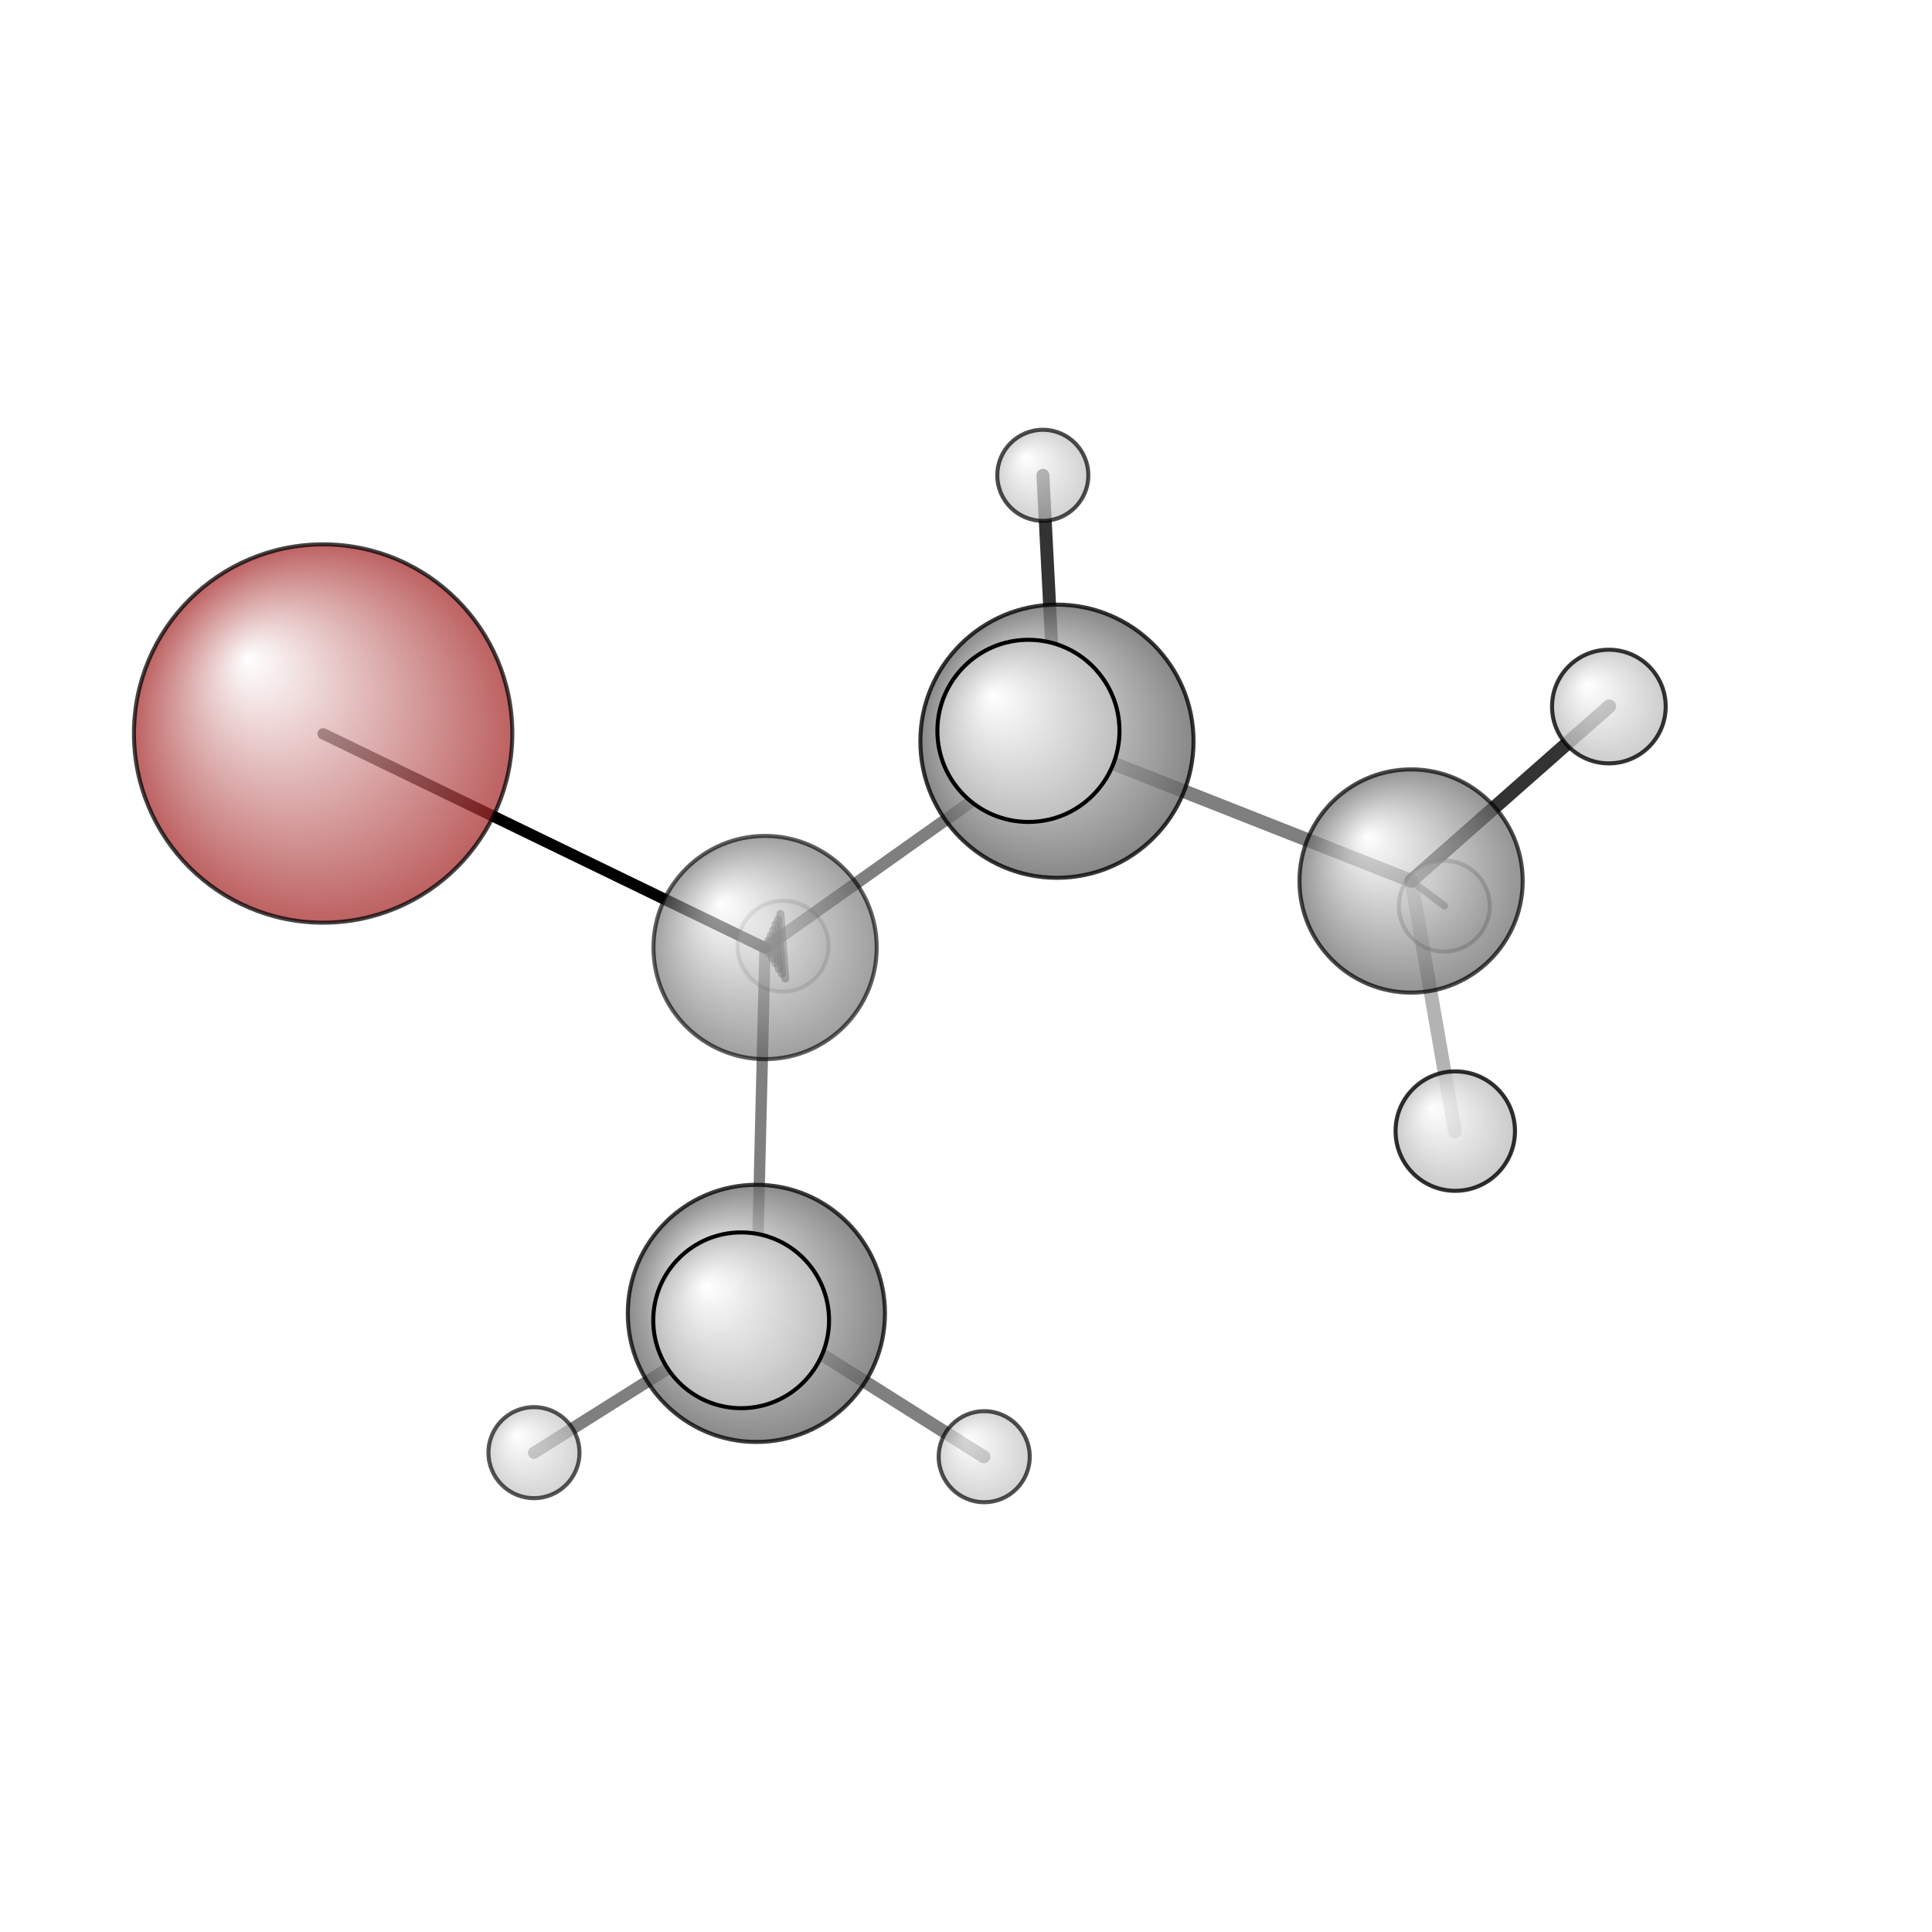 <?xml version="1.0"?>
<svg version="1.1" id="topsvg"
xmlns="http://www.w3.org/2000/svg" xmlns:xlink="http://www.w3.org/1999/xlink"
xmlns:cml="http://www.xml-cml.org/schema" x="0" y="0" width="200px" height="200px" viewBox="0 0 100 100">
<title>6554 - Open Babel Depiction</title>
<rect x="0" y="0" width="100" height="100" fill="white"/>
<defs>
<radialGradient id='radialffffff666666' cx='50%' cy='50%' r='50%' fx='30%' fy='30%'>
  <stop offset=' 0%' stop-color="rgb(255,255,255)"  stop-opacity='1.0'/>
  <stop offset='100%' stop-color="rgb(102,102,102)"  stop-opacity ='1.0'/>
</radialGradient>
<radialGradient id='radialffffffa52828' cx='50%' cy='50%' r='50%' fx='30%' fy='30%'>
  <stop offset=' 0%' stop-color="rgb(255,255,255)"  stop-opacity='1.0'/>
  <stop offset='100%' stop-color="rgb(165,40,40)"  stop-opacity ='1.0'/>
</radialGradient>
<radialGradient id='radialffffffbfbfbf' cx='50%' cy='50%' r='50%' fx='30%' fy='30%'>
  <stop offset=' 0%' stop-color="rgb(255,255,255)"  stop-opacity='1.0'/>
  <stop offset='100%' stop-color="rgb(191,191,191)"  stop-opacity ='1.0'/>
</radialGradient>
</defs>
<g transform="translate(0,0)">
<svg width="100" height="100" x="0" y="0" viewBox="0 0 239.16 201.486"
font-family="sans-serif" stroke="rgb(0,0,0)" stroke-width="4"  stroke-linecap="round">
<line x1="40.0" y1="72.0" x2="94.7" y2="98.5" opacity="1.0" stroke="rgb(0,0,0)"  stroke-width="1.4"/>
<line x1="94.7" y1="98.5" x2="130.8" y2="72.9" opacity="0.5" stroke="rgb(0,0,0)"  stroke-width="1.5"/>
<line x1="94.7" y1="98.5" x2="93.6" y2="143.7" opacity="0.5" stroke="rgb(0,0,0)"  stroke-width="1.4"/>
<line x1="95.1" y1="97.6" x2="95.2" y2="99.2" opacity="0.5" stroke="rgb(0,0,0)"  stroke-width="1.0"/>
<line x1="95.4" y1="97.0" x2="95.6" y2="99.8" opacity="0.5" stroke="rgb(0,0,0)"  stroke-width="1.0"/>
<line x1="95.7" y1="96.3" x2="96.0" y2="100.4" opacity="0.5" stroke="rgb(0,0,0)"  stroke-width="1.0"/>
<line x1="96.0" y1="95.6" x2="96.4" y2="101.1" opacity="0.5" stroke="rgb(0,0,0)"  stroke-width="1.0"/>
<line x1="96.3" y1="95.0" x2="96.8" y2="101.7" opacity="0.5" stroke="rgb(0,0,0)"  stroke-width="1.0"/>
<line x1="96.6" y1="94.3" x2="97.2" y2="102.3" opacity="0.5" stroke="rgb(0,0,0)"  stroke-width="1.0"/>
<line x1="130.8" y1="72.9" x2="174.7" y2="90.2" opacity="0.5" stroke="rgb(0,0,0)"  stroke-width="1.7"/>
<line x1="130.8" y1="72.9" x2="127.3" y2="71.6" opacity="0.6" stroke="rgb(0,0,0)"  stroke-width="2.4"/>
<line x1="130.8" y1="72.9" x2="129.1" y2="40.0" opacity="0.8" stroke="rgb(0,0,0)"  stroke-width="1.6"/>
<line x1="93.6" y1="143.7" x2="66.1" y2="161.0" opacity="0.5" stroke="rgb(0,0,0)"  stroke-width="1.5"/>
<line x1="93.6" y1="143.7" x2="121.8" y2="161.5" opacity="0.5" stroke="rgb(0,0,0)"  stroke-width="1.6"/>
<line x1="93.6" y1="143.7" x2="91.7" y2="144.6" opacity="0.5" stroke="rgb(0,0,0)"  stroke-width="2.3"/>
<line x1="174.7" y1="90.2" x2="199.2" y2="68.6" opacity="0.8" stroke="rgb(0,0,0)"  stroke-width="1.7"/>
<line x1="174.7" y1="90.2" x2="178.8" y2="93.3" opacity="0.6" stroke="rgb(0,0,0)"  stroke-width="0.9"/>
<line x1="174.7" y1="90.2" x2="180.1" y2="121.2" opacity="0.3" stroke="rgb(0,0,0)"  stroke-width="1.7"/>
<circle cx="96.932" cy="98.286" r="5.636" opacity="0.2" style="stroke:black;stroke-width:0.5;fill:url(#radialffffffbfbfbf)"/>
<circle cx="178.786" cy="93.326" r="5.636" opacity="0.326" style="stroke:black;stroke-width:0.5;fill:url(#radialffffffbfbfbf)"/>
<circle cx="94.709" cy="98.458" r="13.818" opacity="0.623" style="stroke:black;stroke-width:0.5;fill:url(#radialffffff666666)"/>
<circle cx="66.099" cy="160.985" r="5.636" opacity="0.661" style="stroke:black;stroke-width:0.5;fill:url(#radialffffffbfbfbf)"/>
<circle cx="121.835" cy="161.486" r="5.636" opacity="0.683" style="stroke:black;stroke-width:0.5;fill:url(#radialffffffbfbfbf)"/>
<circle cx="129.088" cy="40" r="5.636" opacity="0.697" style="stroke:black;stroke-width:0.5;fill:url(#radialffffffbfbfbf)"/>
<circle cx="174.676" cy="90.221" r="13.818" opacity="0.701" style="stroke:black;stroke-width:0.5;fill:url(#radialffffff666666)"/>
<circle cx="40" cy="71.963" r="23.417" opacity="0.733" style="stroke:black;stroke-width:0.5;fill:url(#radialffffffa52828)"/>
<circle cx="93.631" cy="143.744" r="15.918" opacity="0.759" style="stroke:black;stroke-width:0.5;fill:url(#radialffffff666666)"/>
<circle cx="130.839" cy="72.917" r="16.908" opacity="0.782" style="stroke:black;stroke-width:0.5;fill:url(#radialffffff666666)"/>
<circle cx="199.16" cy="68.626" r="7.036" opacity="0.79" style="stroke:black;stroke-width:0.5;fill:url(#radialffffffbfbfbf)"/>
<circle cx="180.147" cy="121.182" r="7.393" opacity="0.81" style="stroke:black;stroke-width:0.5;fill:url(#radialffffffbfbfbf)"/>
<circle cx="91.747" cy="144.6" r="10.881" opacity="0.982" style="stroke:black;stroke-width:0.5;fill:url(#radialffffffbfbfbf)"/>
<circle cx="127.309" cy="71.636" r="11.273" opacity="1" style="stroke:black;stroke-width:0.5;fill:url(#radialffffffbfbfbf)"/>
</svg>
</g>
</svg>
